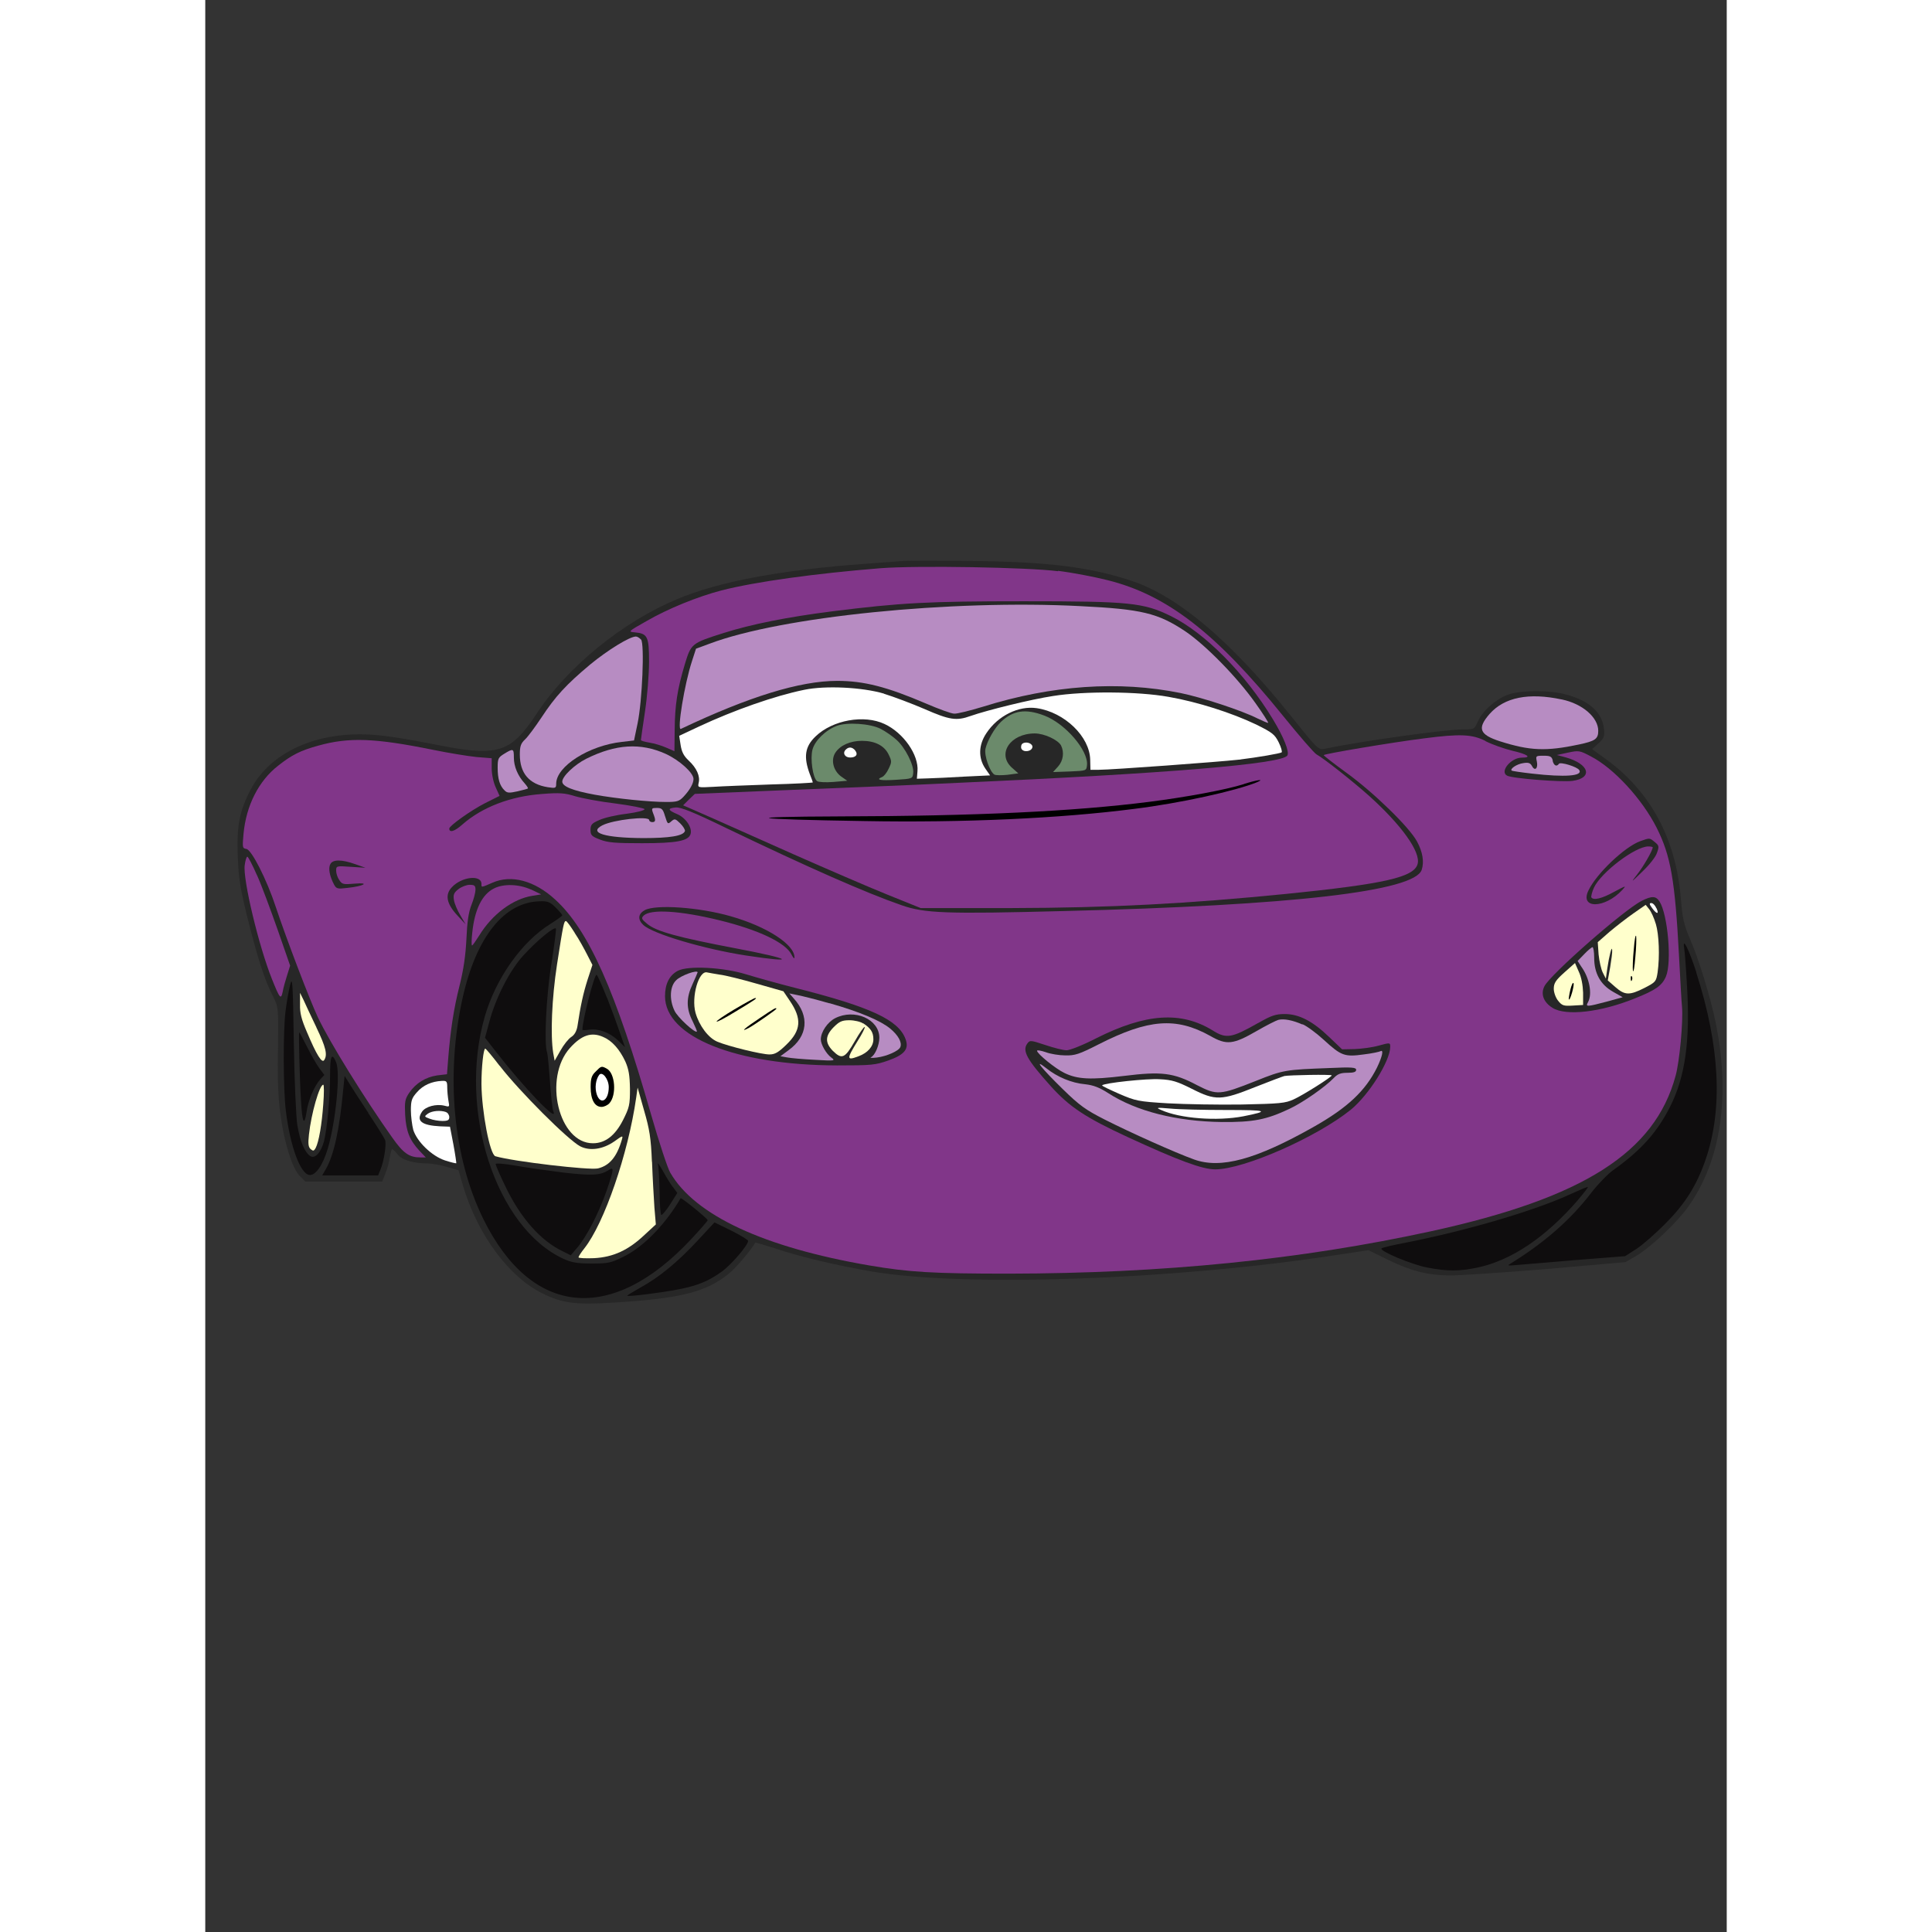 <?xml version="1.0" encoding="UTF-8" standalone="no"?>
<!DOCTYPE svg  PUBLIC '-//W3C//DTD SVG 1.1//EN'  'http://www.w3.org/Graphics/SVG/1.1/DTD/svg11.dtd'>
<!-- Creator: CorelDRAW X5 -->
<svg style="shape-rendering:geometricPrecision;text-rendering:geometricPrecision;image-rendering:optimizeQuality" xmlns="http://www.w3.org/2000/svg" fill-rule="evenodd" xml:space="preserve" height="500px" width="500px" version="1.0" clip-rule="evenodd" xmlns:xlink="http://www.w3.org/1999/xlink" viewBox="0 0 12764 16208">
 <rect x="0" y="0" width="12764" height="16208" fill="#333333" stroke="none"/>
 <defs>
  <style type="text/css">
   <![CDATA[
    .fil7 {fill:black}
    .fil5 {fill:#0F0D0E}
    .fil0 {fill:rgb(39, 39, 39)}
    .fil4 {fill:#6B8A6B}
    .fil1 {fill:#813689}
    .fil2 {fill:#B78CC2}
    .fil6 {fill:#FFFFCC}
    .fil3 {fill:white}
   ]]>
  </style>
 </defs>
 <g id="Layer_x0020_1">
  <path class="fil0" d="m5858 4706c-42 3-186 14-322 24-705 51-1228 149-1577 296-457 191-918 566-1174 954-229 346-327 374-891 259-137-27-325-59-422-69-495-54-917 122-1091 454-95 180-119 308-108 571 8 186 22 268 88 532 85 335 141 505 210 637 42 85 44 86 39 440-5 247 2 412 20 542 32 241 100 457 163 520l47 47h322 322l27-68c15-37 32-98 37-136 7-37 15-68 20-68 7 0 25 19 46 44 37 46 125 73 242 75 41 0 117 14 171 29l98 29 37 129c122 410 385 767 671 906 163 80 278 95 588 75 569-34 783-88 976-247 56-46 176-186 217-256 2-3 75 19 163 47 210 71 510 142 815 195 783 132 2534 71 3888-137l278-42 154 76c200 98 339 134 529 136 85 0 451-24 813-54l661-58 91-53c120-71 342-280 435-412 276-386 356-932 229-1550-44-212-137-517-213-693-53-124-64-173-78-342-41-505-258-905-639-1177l-105-76 53-49c47-44 53-58 46-124-17-139-127-237-327-288-127-34-349-34-461-2-103 30-229 137-269 229-30 68-30 68-127 68-142 0-852 98-1160 163-53 10-59 3-296-293-493-613-933-986-1320-1115-349-117-705-161-1347-168-269-3-525-3-568 0z"/>
  <path class="fil1" d="m7154 4789c122 15 308 51 415 78 498 124 910 442 1474 1140 136 168 261 312 280 322 59 32 302 224 440 347 269 242 434 469 408 571-29 112-273 168-1101 252-835 83-1484 117-2306 119h-762l-285-115c-156-63-507-215-779-335-273-122-593-264-712-317l-217-95 49-49 49-47 583-24c991-41 1059-42 1633-69 1752-78 2711-158 2755-229 19-30-30-154-122-305-234-385-569-723-854-864-232-114-347-125-1237-125-801 0-1027 12-1609 85-371 47-676 108-906 181-273 86-274 90-327 263-63 210-83 342-85 549l-2 180-69-30c-37-17-102-36-141-42-39-7-71-15-71-22 0-5 15-114 34-239s34-313 34-417c0-212-12-237-119-247-58-5-58-7 95-93 180-105 435-208 632-259 285-73 786-142 1332-186 308-24 1237-8 1491 25z"/>
  <path class="fil2" d="m7341 5085c515 25 652 59 879 210 169 114 434 383 590 603 63 88 110 163 107 166s-42-14-90-37c-130-66-464-176-645-213-517-105-1081-66-1655 114-112 34-220 61-244 59-24 0-130-39-237-85-329-141-522-190-745-190-312 0-740 132-1311 403-34 17 30-376 93-568l34-105 114-42c601-227 2023-371 3112-315z"/>
  <path class="fil2" d="m3656 5365c30 37 10 515-29 703l-30 144-102 12c-276 30-551 205-551 351 0 37-5 39-71 29-156-25-234-117-234-274 0-69 8-93 44-127 24-22 85-105 137-183 117-178 207-276 410-446 146-120 330-234 383-234 12 0 30 12 42 25z"/>
  <path class="fil3" d="m5694 5820c81 25 235 83 342 129 207 91 266 100 383 58 139-49 513-141 693-168 261-42 713-39 969 7 242 42 530 134 735 232 137 68 156 83 190 151 20 41 30 78 24 83-19 10-195 41-359 61-168 19-1069 85-1174 85h-71l-2-83c-3-195-215-400-449-434-152-22-325 63-422 210-66 98-69 207-10 295l41 59-213 10c-119 7-258 14-308 15l-93 3 5-63c12-136-117-322-276-396-171-81-435-34-578 103-91 86-103 174-49 318 14 34 25 66 25 69s-158 12-351 17c-195 7-412 15-485 20-130 7-130 7-122-32 15-56-17-127-83-188-42-39-59-73-68-130l-12-78 166-78c293-137 637-258 883-308 178-37 485-22 669 32z"/>
  <path class="fil2" d="m11381 5868c173 36 305 151 305 263 0 68-25 86-163 115-274 58-410 53-661-27-173-56-193-108-88-229 124-141 330-181 606-122z"/>
  <path class="fil4" d="m7036 6002c178 66 374 295 361 417-5 47-5 47-144 53l-141 5 42-46c44-49 54-120 25-178-27-47-141-100-220-100-207 0-320 173-191 288l53 47-91 12c-49 5-100 5-110-2-39-24-86-159-75-215 15-68 78-178 130-227 103-97 207-112 361-54z"/>
  <path class="fil4" d="m5667 6115c39 20 98 61 130 90 73 63 151 215 142 281-5 47-7 47-146 56-130 8-173 0-114-24 14-5 39-36 54-69 27-56 27-63 0-119-36-75-115-115-224-115-98 0-181 37-222 98s-19 151 46 200l53 37-117 10c-63 5-124 2-136-7-36-25-59-188-39-264s110-164 205-200c85-32 280-19 366 25z"/>
  <path class="fil1" d="m10741 6218c53 27 154 63 224 80 130 30 168 58 80 58-91 0-188 117-124 151 44 24 457 56 549 44 174-24 142-141-56-197l-75-20 93-20c90-19 97-19 193 32 193 100 429 357 551 598 119 237 154 439 188 1081 10 186 20 378 25 424 10 119-20 454-54 576-174 644-774 1025-2050 1304-1096 239-2251 354-3546 356-629 0-837-12-1169-69-884-152-1462-420-1669-778-22-37-95-258-161-488-295-1032-525-1550-805-1804-173-159-368-210-525-141-97 42-93 42-93 10 0-78-164-61-247 27-61 63-47 139 46 239l68 73-44-75c-25-41-49-98-54-129-7-44 0-61 37-90 25-20 69-37 95-37 41 0 49 7 49 42 0 22-15 80-34 127-24 61-36 142-42 285-7 139-24 258-58 393-49 195-76 371-95 612l-10 130-83 10c-95 14-178 64-234 146-36 53-39 75-34 186 8 139 39 213 120 300l53 56h-44c-95 0-144-34-237-166-230-324-527-803-625-1011-69-147-264-659-352-923-75-229-203-481-247-488-34-5-34-12-24-127 22-237 127-444 290-571 114-90 186-127 335-168 259-73 479-64 962 34 132 27 298 54 368 61l127 10v86c0 49 15 119 34 159l32 71-122 61c-119 61-300 190-300 213 0 37 44 25 110-34 166-146 405-237 667-256 151-12 193-8 280 19 58 17 210 46 339 61 130 17 239 39 242 47 3 10-61 27-151 39-86 10-190 34-229 53-63 27-73 39-73 83s10 54 81 81c64 25 129 30 351 30 290 0 388-19 407-76 17-53-39-137-112-168-80-34-83-49-12-56 42-3 144 37 420 171 691 332 1174 545 1474 649 193 68 373 75 1364 49 1919-47 2943-166 3e3 -346 22-68 8-149-39-237-64-120-364-412-595-579-103-75-188-141-188-146-2-10 573-107 845-141 302-39 400-34 512 22zm-9692 1033c-19 32-5 102 32 171 19 34 29 37 110 27 139-15 195-47 64-36-95 8-107 7-130-29-15-20-27-56-27-80 0-39 2-41 124-32l122 8-85-30c-115-41-190-41-210 0zm2638 385c-56 30-61 78-12 124 80 75 515 203 862 256 435 66 388 30-76-58-500-95-678-144-754-208-47-39-51-47-29-69 58-56 303-42 634 39 327 80 557 188 606 288 14 27 25 39 25 25 2-108-229-259-534-346-264-76-630-102-723-51zm278 508c-71 37-108 110-108 213 0 342 593 579 1443 581 291 0 322-3 432-42 137-49 174-97 142-181-59-159-293-268-923-427-147-37-334-90-413-114-190-59-486-75-573-30zm4870 437c-224 127-268 136-383 64-266-164-562-144-979 66-108 56-220 100-247 100s-107-20-178-44c-124-41-130-42-152-12-44 61-3 134 197 357 159 176 293 264 645 427 429 198 627 271 735 271 241 0 854-271 1138-501 151-124 329-407 330-527 0-36-2-36-97-10-54 15-146 27-202 29l-105 2-108-103c-139-134-254-193-373-193-76 0-112 12-222 75zm3215-1023c-144 71-764 615-815 715-34 66-8 136 69 183 112 69 401 36 684-78 180-71 234-110 266-186 51-120 15-523-54-629-30-47-63-49-151-5zm-12-501c-130 47-366 271-434 413-76 156 136 154 283-3 37-41 34-39-68 15-105 58-174 73-191 46-3-7 5-44 22-81 58-127 346-346 456-346 20 0 37 3 37 8 0 25-78 161-132 229-54 69-51 68 44-25 59-56 114-125 124-159 19-53 17-61-19-90-44-36-41-36-122-7z"/>
  <path class="fil3" d="m6939 6269c-7 37-78 46-93 10-5-15 0-36 12-42 32-20 86 2 81 32z"/>
  <path class="fil2" d="m3864 6325c115 53 232 159 232 210 0 37-30 91-81 146-39 42-56 47-149 47-141 0-422-29-598-61-185-34-273-69-273-110 0-44 103-142 200-191 249-124 457-137 669-41z"/>
  <path class="fil3" d="m5452 6296c27 32 8 59-42 59-44 0-66-37-37-66 25-25 54-24 80 7z"/>
  <path class="fil2" d="m2589 6356c0 75 34 154 90 215 19 22 32 41 27 44-3 3-44 14-88 24-68 15-86 14-107-8-41-39-58-98-58-191 0-76 5-86 56-117 75-46 80-44 80 34z"/>
  <path class="fil2" d="m11303 6381c10 42 34 54 53 27 10-19 156 25 171 53 30 49-117 61-396 29-90-10-168-22-171-25-17-15 44-56 97-63 42-7 59-2 73 24 24 47 53 20 41-37-10-47-10-49 56-49 58 0 69 7 78 42z"/>
  <path class="fil2" d="m3858 6849c20 64 22 68 51 42 29-25 34-24 76 17 25 25 42 54 39 64-14 41-127 59-351 59-322-2-462-44-342-107 91-47 393-81 393-44 0 8 12 17 25 17 30 0 32-15 8-75-15-41-12-44 32-44 41 0 51 10 68 69z"/>
  <path class="fil1" d="m434 7342c39 86 115 293 173 457l105 302-25 80c-15 46-32 107-37 137-15 73-25 59-90-103-110-273-246-840-229-957 5-39 15-71 22-71s44 71 81 156z"/>
  <path class="fil1" d="m2733 7462l85 41-73 12c-163 25-337 154-446 332-29 46-56 85-61 85s-5-49 2-108c20-195 83-322 183-371 81-41 210-36 310 10z"/>
  <path class="fil5" d="m2939 7613c30 30 56 59 56 66 0 5-44 37-98 71-241 149-459 456-552 778-227 786 93 1772 661 2033 66 30 114 39 235 39 141 0 163-5 269-58 166-81 351-271 478-490 5-8 227 171 227 185 0 5-63 78-139 159-667 715-1340 649-1743-169-254-517-318-1206-174-1855 115-513 349-806 651-811 63-2 85 7 130 53z"/>
  <path class="fil6" d="m3099 7826c36 53 81 136 105 183l44 86-41 125c-36 114-58 212-85 391-7 39-24 71-51 88-24 15-64 66-91 114l-49 86-12-66c-24-149-12-456 32-742 53-341 58-364 75-364 7 0 39 44 73 98z"/>
  <path class="fil5" d="m2902 8095c-42 268-61 666-34 735 5 14 15 122 24 244 8 120 20 235 29 252 39 98-244-197-476-495l-98-125 37-137c53-198 169-427 285-554 114-125 264-249 273-224 3 10-15 147-39 303z"/>
  <path class="fil5" d="m12508 8158c200 623 225 1147 78 1572-73 212-171 369-332 530-83 85-195 183-247 217l-95 61-430 34c-237 20-461 39-498 42-56 5-63 3-36-12 285-176 507-369 683-600 53-68 134-152 181-186 234-166 369-318 478-534 125-249 168-547 141-1005-8-149-19-295-24-322-17-103 39 7 102 202z"/>
  <path class="fil5" d="m3370 8368c39 100 88 234 110 300l41 117-58-56c-68-66-163-102-241-91-32 5-58 5-58 2 0-83 102-473 119-462 8 5 47 91 86 191z"/>
  <path class="fil5" d="m774 9447c22 132 63 225 108 252 39 24 88-30 114-124 25-97 51-363 51-549 0-169 14-202 51-114s-3 493-69 720c-42 144-105 232-156 225-76-10-161-242-197-539-22-174-24-676-2-839 8-66 25-161 37-212 20-85 24-39 32 483 5 320 19 629 30 695z"/>
  <path class="fil6" d="m932 8619c80 166 95 230 66 274-19 30-64-42-144-232-47-108-61-163-59-235v-97l29 59c14 32 63 136 108 230z"/>
  <path class="fil5" d="m854 8782c34 68 80 149 103 180l42 56-34 37c-49 53-103 180-115 273-19 127-37 90-47-97-12-190-20-571-15-571 3 0 32 56 66 122z"/>
  <path class="fil6" d="m3339 8700c73 30 137 103 185 205 29 66 37 117 39 230 0 134-5 156-59 263-66 129-149 193-251 193-288 2-420-547-193-800 98-108 180-136 280-91z"/>
  <path class="fil6" d="m2470 8941c163 212 574 623 676 676 81 41 190 25 285-41 71-51 75-53 64-15-42 144-103 217-200 241-71 17-710-58-861-102-47-14-115-376-117-608 0-139 17-296 32-295 5 0 59 64 120 144z"/>
  <path class="fil5" d="m1367 9337c71 107 134 208 141 225 14 32-8 180-39 252l-19 47h-235-234l32-56c66-114 114-334 144-662l12-117 36 58c19 32 93 146 163 252z"/>
  <path class="fil3" d="m2030 9124c0 30 5 81 10 110 10 53 10 54-34 42-69-17-159 7-188 51-51 76-3 114 152 122l83 3 29 151c15 81 25 152 24 156-3 2-46-8-95-24-112-37-235-158-266-256-10-39-20-114-20-164 0-81 7-103 51-152 51-59 124-91 208-95 41-2 46 3 46 56z"/>
  <path class="fil6" d="m990 9263c-12 169-37 317-64 368-14 25-20 27-41 10-20-17-24-44-15-124 19-174 88-417 120-417 7 0 7 73 0 163z"/>
  <path class="fil6" d="m3748 9747c5 134 15 307 20 383l12 142-93 86c-137 130-263 188-424 197-73 3-132 0-132-7s22-41 49-75c168-212 368-795 435-1264l12-85 54 191c46 158 58 232 66 430z"/>
  <path class="fil3" d="m2020 9330c15 5 27 25 27 42 0 25-12 32-58 32-32 0-80-8-107-19-46-17-46-19-15-42 36-25 107-30 152-14z"/>
  <path class="fil5" d="m3005 9837c237 27 308 24 376-19 51-34 49-12-15 174-64 183-166 381-242 471l-58 68-64-32c-188-88-361-285-488-554-44-90-78-171-78-180 0-8 71-3 168 14 93 17 273 42 401 58z"/>
  <path class="fil5" d="m3924 9959l36 49-61 97c-34 53-68 91-73 88-7-3-14-95-15-203-2-108-8-210-14-225-3-17 14 10 42 58 27 49 64 110 85 137z"/>
  <path class="fil5" d="m11517 10066c-273 315-559 507-844 568-156 32-252 32-420 0-134-25-408-141-385-161 7-7 102-29 208-49 507-100 1081-268 1381-408 75-34 139-61 142-58s-34 51-83 108z"/>
  <path class="fil5" d="m4554 10411c0 34-137 195-217 254-114 83-205 120-368 152-139 27-420 63-429 53-3-2 47-32 110-68 156-85 312-213 481-395l141-152 141 69c78 39 141 78 141 86z"/>
  <path class="fil7" d="m8713 6578c-147 47-486 110-796 149-630 80-1447 119-2600 122-866 3-759 24 212 39 830 15 1643-22 2263-102 383-47 854-151 1032-224 69-30-2-19-110 15z"/>
  <path class="fil3" d="m12174 7618c25 54 3 54-36 0-24-32-25-42-7-42 14 0 32 19 42 42z"/>
  <path class="fil6" d="m12169 7750c27 90 34 273 15 408-12 76-15 81-110 130-125 63-164 63-244-7l-64-56 20-110c10-61 19-125 17-144-2-44-25 46-41 154l-12 85-25-49c-15-29-30-97-36-154l-7-103 98-86c56-47 146-117 202-156l102-71 29 36c17 20 42 76 56 124z"/>
  <path class="fil2" d="m11652 8036c0 129 53 224 156 283l83 47-134 37c-168 44-180 46-156 3 36-68 12-200-56-295l-32-49 56-58c30-32 63-58 69-58 7 0 14 39 14 88z"/>
  <path class="fil6" d="m11559 8329v102l-86 5c-78 5-91 0-124-41-20-25-36-69-36-100 0-46 15-71 88-136l90-80 32 73c22 46 34 114 36 176z"/>
  <path class="fil7" d="m11984 7967c-8 80-10 159-7 178 5 17 14-34 20-114 8-80 10-159 7-178-5-17-14 34-20 114z"/>
  <path class="fil7" d="m11959 8212c0 19 5 24 10 10 5-12 3-27-2-32-5-7-10 3-8 22z"/>
  <path class="fil7" d="m11452 8304c-10 41-15 78-12 81 10 10 46-115 39-136-5-12-17 14-27 54z"/>
  <path class="fil2" d="m4130 8158c0 3-19 47-42 98-54 115-54 205 0 310 22 46 39 85 36 88-15 15-163-120-188-176-44-93-39-203 14-254 39-41 181-91 181-66z"/>
  <path class="fil6" d="m4320 8177c42 5 180 39 305 75l225 64 54 80c103 151 95 249-30 369-66 64-95 81-141 81-66 0-344-68-437-107-76-32-152-134-183-242-37-134 27-359 98-339 15 3 64 12 108 19z"/>
  <path class="fil2" d="m5237 8416c256 73 427 146 508 212 68 56 102 117 86 156-12 32-114 78-198 88-39 5-61 3-49-2 34-15 71-102 71-164 0-156-208-247-371-164-63 32-120 115-120 178 0 42 46 122 88 152 37 27 30 29-139 19-98-5-203-14-232-20l-56-10 69-51c161-117 178-285 42-435l-36-41 68 14c37 7 158 37 268 69z"/>
  <path class="fil6" d="m5520 8585c64 42 85 76 85 134 0 59-47 114-124 142-102 39-102 24-10-125 39-61 66-115 61-120s-42 47-83 119c-83 144-108 156-185 80-66-68-64-125 8-198 47-47 69-58 132-58 41 0 93 12 115 27z"/>
  <path class="fil7" d="m4439 8468c-86 51-154 98-149 102 5 5 71-30 149-78 180-108 195-120 174-119-8 0-88 44-174 95z"/>
  <path class="fil7" d="m4649 8543c-125 83-168 122-90 81 47-25 232-154 232-161 0-14-19-3-142 80z"/>
  <path class="fil2" d="m9204 8592c37 15 119 76 180 132 146 134 174 144 334 122 69-8 132-22 141-27 29-17 15 46-29 137-97 195-247 337-532 498-485 274-778 354-1003 273-156-56-537-227-750-335-159-81-210-117-352-256-178-174-251-264-137-174 91 73 212 124 325 134 71 8 120 27 195 75 235 152 573 237 952 242 263 2 373-19 566-110 114-53 302-185 373-259 32-34 58-44 115-44 53 0 73-7 73-25 0-20-34-24-224-15-369 14-385 15-617 108-303 120-325 122-493 36-198-105-298-117-613-78-280 34-391 29-501-25-75-36-229-161-229-186 0-7 32-2 73 12 39 15 114 27 164 27 81 2 117-10 280-93 417-212 649-230 935-71 139 80 193 73 391-41 81-47 163-88 181-93 47-12 122 3 203 39z"/>
  <path class="fil3" d="m9450 9022c0 14-242 166-317 200-73 34-117 37-437 44-195 3-474-2-620-10-249-15-271-20-410-80-81-36-146-66-142-71 20-20 376-58 483-51 105 5 147 19 271 81 197 100 247 98 529-15 117-46 227-88 246-93 39-8 398-15 398-5z"/>
  <path class="fil3" d="m8564 9312c349 0 371 8 144 53-220 42-529 19-689-53-46-20-39-22 76-12 69 7 281 12 469 12z"/>
  <path class="fil7" d="m3275 8990c-34 32-42 58-42 130 0 105 34 166 91 166 22 0 51-14 66-30 63-69 49-254-22-291-44-24-47-22-93 25z"/>
  <path class="fil3" d="m3385 9120c0 112-68 154-100 63-19-56-10-125 20-166 27-32 80 37 80 103z"/>
 </g>
</svg>

